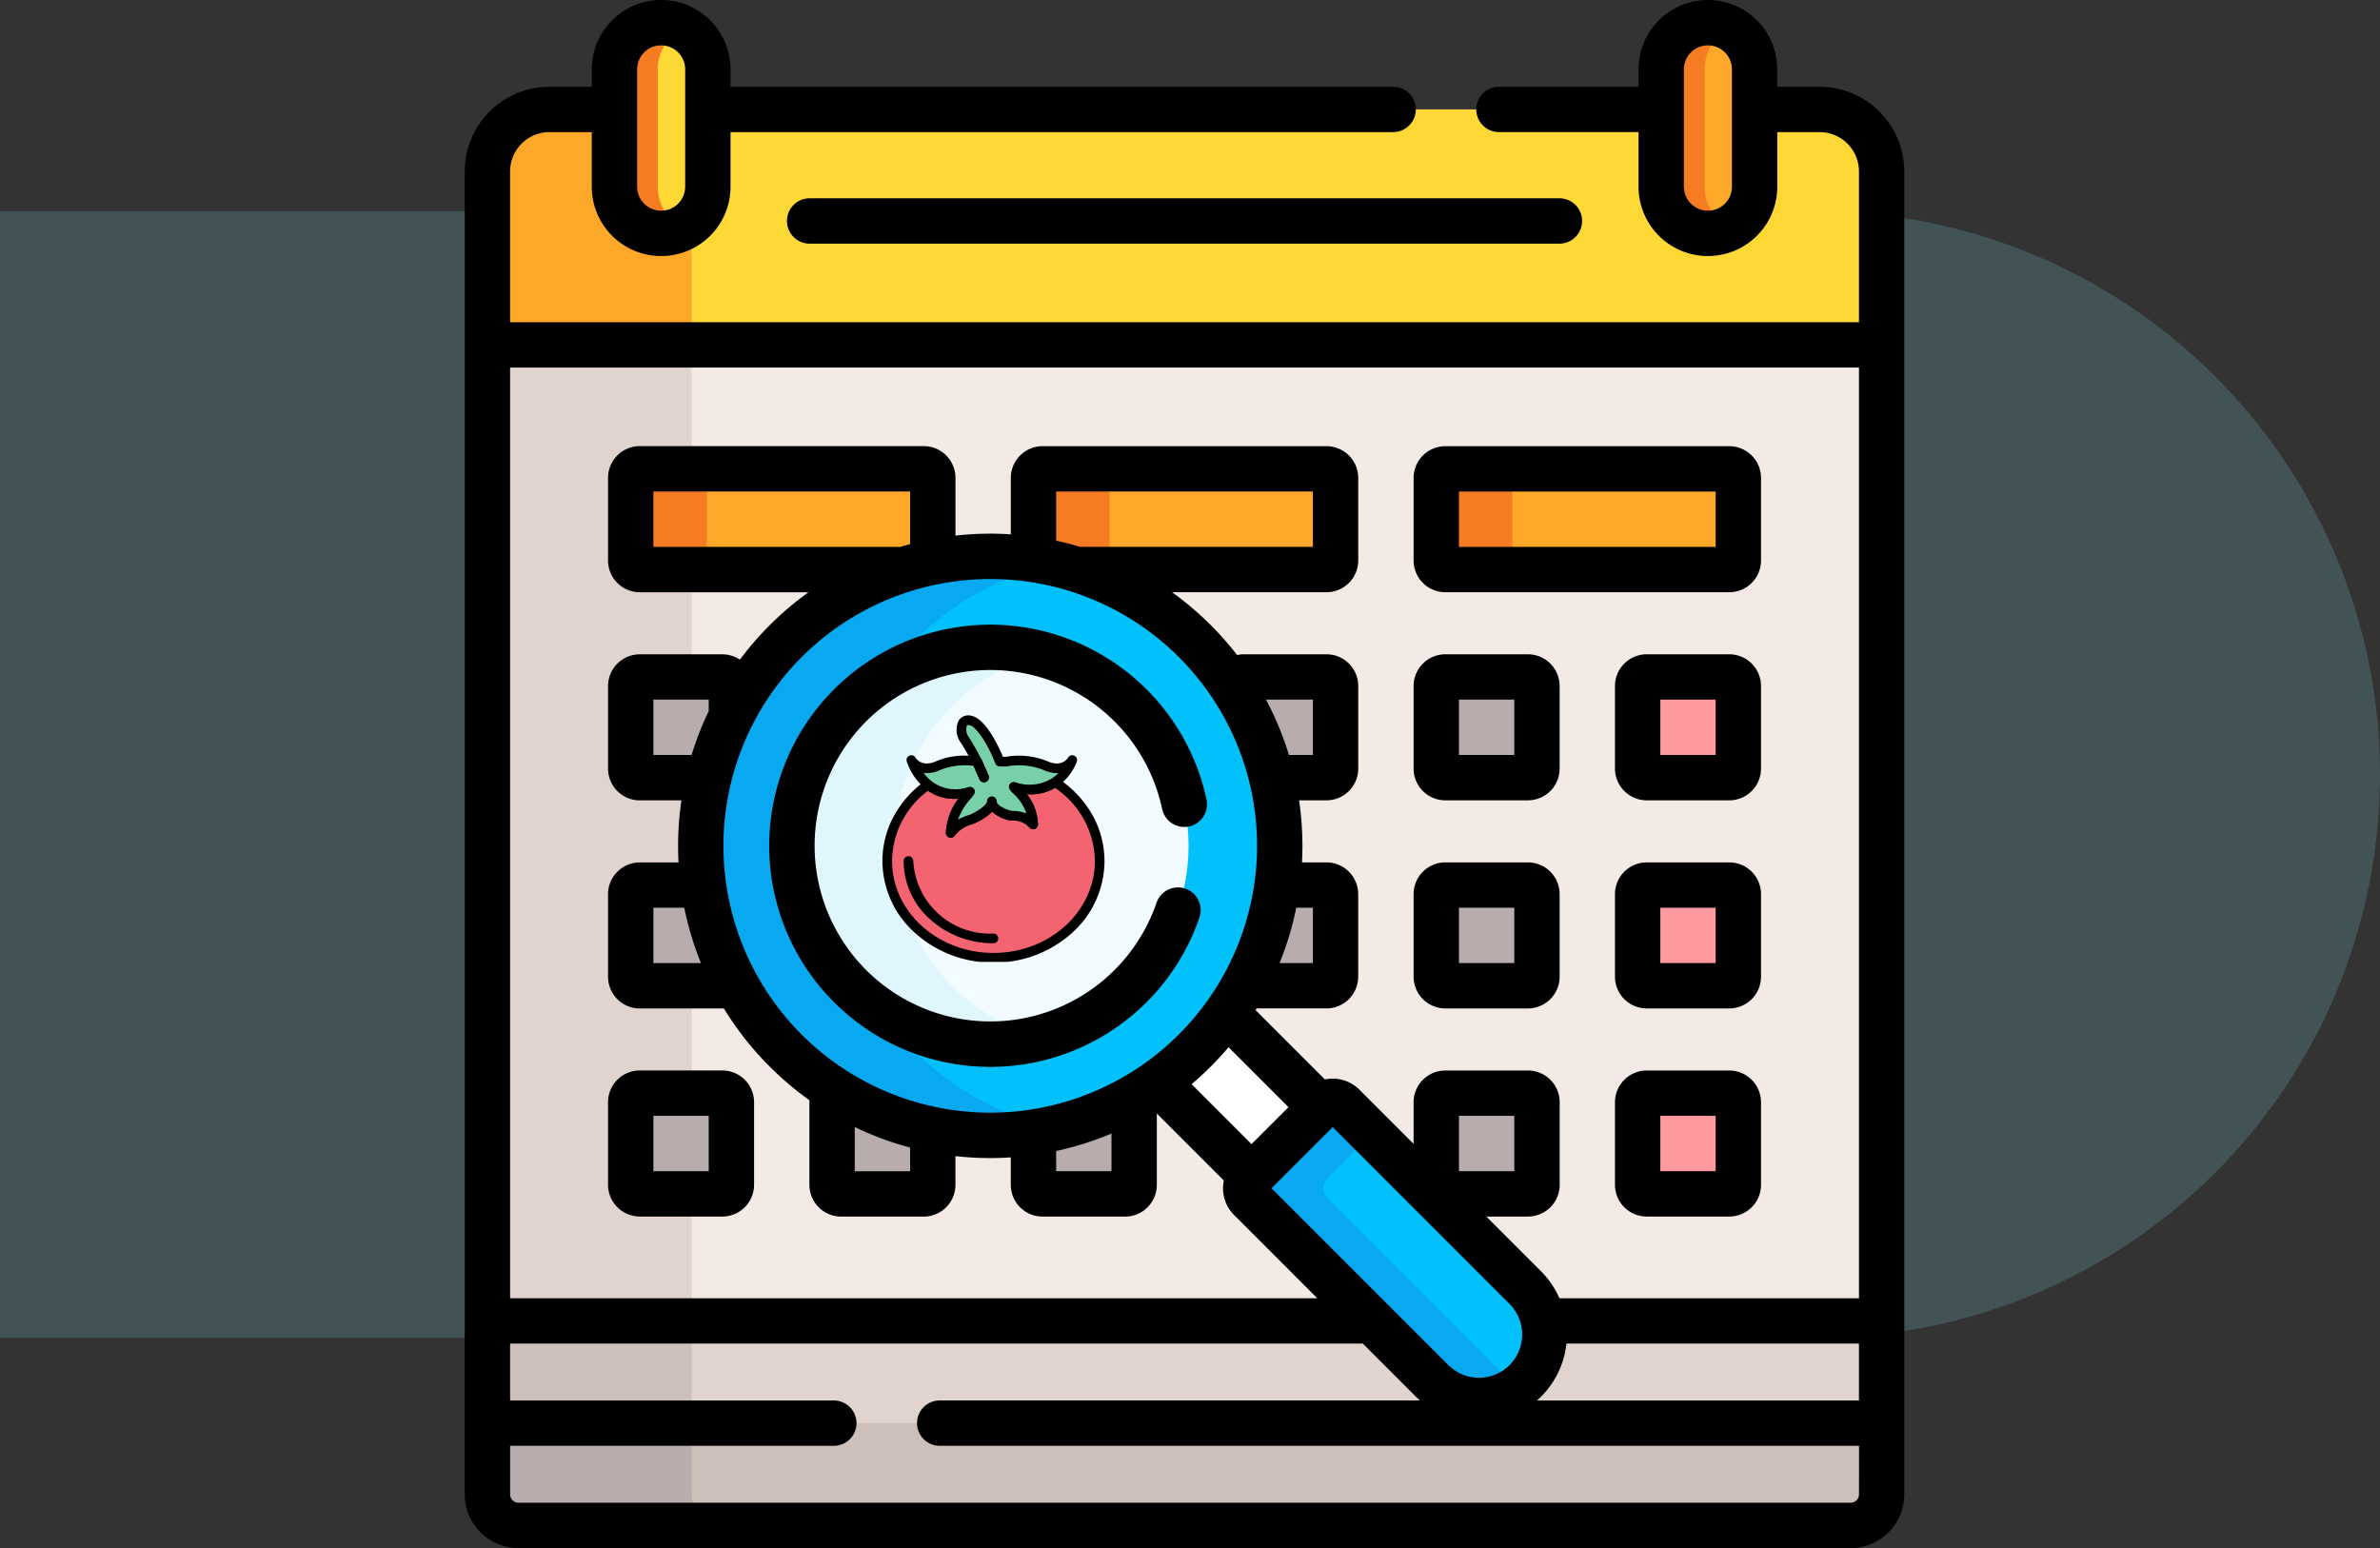 <svg xmlns="http://www.w3.org/2000/svg" xmlns:xlink="http://www.w3.org/1999/xlink" width="169" height="109.923" viewBox="0 0 169 109.923">
  <rect x="0" y="0" width="169" height="109.923" fill="#333333" stroke="none"/>
  <defs>
    <clipPath id="clip-path">
      <rect id="Rectángulo_45867" data-name="Rectángulo 45867" width="17.55" height="17.55" fill="none"/>
    </clipPath>
  </defs>
  <g id="Grupo_166230" data-name="Grupo 166230" transform="translate(1692.167 9984.642)">
    <g id="Grupo_166228" data-name="Grupo 166228">
      <g id="Grupo_163976" data-name="Grupo 163976" transform="translate(-1930.334 -12078.642)">
        <path id="Trazado_113613" data-name="Trazado 113613" d="M-22,0H107a40,40,0,0,1,0,80H-22Z" transform="translate(260.167 2109)" fill="rgba(121,210,220,0.2)"/>
        <g id="fecha-especial" transform="translate(253.235 2094)">
          <g id="Grupo_163958" data-name="Grupo 163958" transform="translate(19.542 1.61)">
            <g id="Grupo_163948" data-name="Grupo 163948" transform="translate(0)">
              <g id="Grupo_163929" data-name="Grupo 163929" transform="translate(0 6.16)">
                <path id="Trazado_232745" data-name="Trazado 232745" d="M120.035,36.193h-90.2a4.4,4.4,0,0,0-4.4,4.4v12.32h99V40.593A4.4,4.4,0,0,0,120.035,36.193Z" transform="translate(-25.433 -36.193)" fill="#fed935"/>
              </g>
              <g id="Grupo_163930" data-name="Grupo 163930" transform="translate(0 6.16)">
                <path id="Trazado_232746" data-name="Trazado 232746" d="M37.769,44.993a3.316,3.316,0,0,1-3.316-3.316V36.193h-4.62a4.4,4.4,0,0,0-4.4,4.4v12.32H39.939V44.181A3.3,3.3,0,0,1,37.769,44.993Z" transform="translate(-25.433 -36.193)" fill="#fda829"/>
              </g>
              <g id="Grupo_163931" data-name="Grupo 163931" transform="translate(0 99.228)">
                <path id="Trazado_232747" data-name="Trazado 232747" d="M25.433,469.684v5.275a2.2,2.2,0,0,0,2.2,2.2h94.6a2.2,2.2,0,0,0,2.2-2.2v-5.275Z" transform="translate(-25.433 -469.684)" fill="#cdbfba"/>
              </g>
              <g id="Grupo_163932" data-name="Grupo 163932" transform="translate(0 99.228)">
                <path id="Trazado_232748" data-name="Trazado 232748" d="M39.939,474.959v-5.275H25.433v5.275a2.2,2.2,0,0,0,2.2,2.2H42.139A2.2,2.2,0,0,1,39.939,474.959Z" transform="translate(-25.433 -469.684)" fill="#b9acac"/>
              </g>
              <g id="Grupo_163933" data-name="Grupo 163933" transform="translate(0 92.182)">
                <path id="Trazado_232749" data-name="Trazado 232749" d="M25.433,436.867h99v7.26h-99Z" transform="translate(-25.433 -436.867)" fill="#e1d3ce"/>
              </g>
              <path id="Trazado_232750" data-name="Trazado 232750" d="M25.433,436.867H39.939v7.26H25.433Z" transform="translate(-25.433 -344.685)" fill="#cdbfba"/>
              <path id="Trazado_232751" data-name="Trazado 232751" d="M25.433,114.073v69.3h62.82l-8.659-8.659a1.073,1.073,0,0,1,0-1.518l5.1-5.1a1.073,1.073,0,0,1,1.518,0l12.9,12.9a4.656,4.656,0,0,1,1.276,2.379h24.047v-69.3Z" transform="translate(-25.433 -91.193)" fill="#f3eae6"/>
              <g id="Grupo_163934" data-name="Grupo 163934" transform="translate(0 22.88)">
                <path id="Trazado_232752" data-name="Trazado 232752" d="M25.433,114.073H39.939v69.3H25.433Z" transform="translate(-25.433 -114.073)" fill="#e1d3ce"/>
              </g>
              <g id="Grupo_163942" data-name="Grupo 163942" transform="translate(10.175 31.681)">
                <path id="Trazado_232753" data-name="Trazado 232753" d="M94.266,161.683a.65.65,0,0,0,.012-.114v-5.862a.644.644,0,0,0-.644-.644H73.471a.644.644,0,0,0-.644.644v5.862a.644.644,0,0,0,.644.644H92.2A20.453,20.453,0,0,1,94.266,161.683Z" transform="translate(-72.827 -155.063)" fill="#fda829"/>
                <g id="Grupo_163935" data-name="Grupo 163935" transform="translate(0 0)">
                  <path id="Trazado_232754" data-name="Trazado 232754" d="M78.231,161.569v-5.862a.644.644,0,0,1,.644-.644h-5.4a.644.644,0,0,0-.644.644v5.862a.644.644,0,0,0,.644.644h5.4A.644.644,0,0,1,78.231,161.569Z" transform="translate(-72.827 -155.063)" fill="#f57c22"/>
                </g>
                <path id="Trazado_232755" data-name="Trazado 232755" d="M226.85,155.063H206.688a.644.644,0,0,0-.644.644v5.8a20.41,20.41,0,0,1,3.085.709h17.722a.644.644,0,0,0,.644-.644v-5.862a.644.644,0,0,0-.644-.644Z" transform="translate(-177.443 -155.063)" fill="#fda829"/>
                <path id="Trazado_232756" data-name="Trazado 232756" d="M209.128,162.213h2.964a.644.644,0,0,1-.644-.644v-5.862a.644.644,0,0,1,.644-.644h-5.4a.644.644,0,0,0-.644.644v5.8A20.43,20.43,0,0,1,209.128,162.213Z" transform="translate(-177.442 -155.063)" fill="#f57c22"/>
                <g id="Grupo_163936" data-name="Grupo 163936" transform="translate(57.201 0)">
                  <path id="Trazado_232757" data-name="Trazado 232757" d="M339.26,155.707v5.862a.644.644,0,0,0,.644.644h20.162a.644.644,0,0,0,.644-.644v-5.862a.644.644,0,0,0-.644-.644H339.9A.644.644,0,0,0,339.26,155.707Z" transform="translate(-339.26 -155.063)" fill="#fda829"/>
                </g>
                <g id="Grupo_163937" data-name="Grupo 163937" transform="translate(57.201 0)">
                  <path id="Trazado_232758" data-name="Trazado 232758" d="M344.664,161.569v-5.862a.644.644,0,0,1,.644-.644h-5.4a.644.644,0,0,0-.644.644v5.862a.644.644,0,0,0,.644.644h5.4A.644.644,0,0,1,344.664,161.569Z" transform="translate(-339.26 -155.063)" fill="#f57c22"/>
                </g>
                <path id="Trazado_232759" data-name="Trazado 232759" d="M79.977,226.674v-2.138a.644.644,0,0,0-.644-.644H73.471a.644.644,0,0,0-.644.644V230.4a.644.644,0,0,0,.644.644h4.906A20.417,20.417,0,0,1,79.977,226.674Z" transform="translate(-72.827 -209.115)" fill="#b9acac"/>
                <path id="Trazado_232760" data-name="Trazado 232760" d="M279.158,223.891H273.3a.644.644,0,0,0-.644.644v.351a20.433,20.433,0,0,1,2.611,6.155h3.895a.644.644,0,0,0,.644-.644v-5.862A.644.644,0,0,0,279.158,223.891Z" transform="translate(-229.751 -209.114)" fill="#b9acac"/>
                <path id="Trazado_232761" data-name="Trazado 232761" d="M345.766,231.042H339.9a.644.644,0,0,1-.644-.644v-5.862a.644.644,0,0,1,.644-.644h5.862a.644.644,0,0,1,.644.644V230.4A.644.644,0,0,1,345.766,231.042Z" transform="translate(-282.059 -209.115)" fill="#b9acac"/>
                <g id="Grupo_163938" data-name="Grupo 163938" transform="translate(71.502 14.777)">
                  <path id="Trazado_232762" data-name="Trazado 232762" d="M412.375,231.042h-5.862a.644.644,0,0,1-.644-.644v-5.862a.644.644,0,0,1,.644-.644h5.862a.644.644,0,0,1,.644.644V230.4A.644.644,0,0,1,412.375,231.042Z" transform="translate(-405.869 -223.892)" fill="#fe99a0"/>
                </g>
                <path id="Trazado_232763" data-name="Trazado 232763" d="M77.991,292.72h-4.52a.644.644,0,0,0-.644.644v5.862a.644.644,0,0,0,.644.644h5.862a.644.644,0,0,0,.644-.644v-.081A20.415,20.415,0,0,1,77.991,292.72Z" transform="translate(-72.827 -263.166)" fill="#b9acac"/>
                <path id="Trazado_232764" data-name="Trazado 232764" d="M281.461,292.72h-3.508a20.412,20.412,0,0,1-2.368,7.149h5.877a.644.644,0,0,0,.644-.644v-5.862A.644.644,0,0,0,281.461,292.72Z" transform="translate(-232.054 -263.166)" fill="#b9acac"/>
                <path id="Trazado_232765" data-name="Trazado 232765" d="M345.766,299.87H339.9a.644.644,0,0,1-.644-.644v-5.862a.644.644,0,0,1,.644-.644h5.862a.644.644,0,0,1,.644.644v5.862A.644.644,0,0,1,345.766,299.87Z" transform="translate(-282.059 -263.166)" fill="#b9acac"/>
                <g id="Grupo_163939" data-name="Grupo 163939" transform="translate(71.502 29.554)">
                  <path id="Trazado_232766" data-name="Trazado 232766" d="M412.375,299.87h-5.862a.644.644,0,0,1-.644-.644v-5.862a.644.644,0,0,1,.644-.644h5.862a.644.644,0,0,1,.644.644v5.862A.644.644,0,0,1,412.375,299.87Z" transform="translate(-405.869 -292.72)" fill="#fe99a0"/>
                </g>
                <g id="Grupo_163940" data-name="Grupo 163940" transform="translate(0 44.331)">
                  <path id="Trazado_232767" data-name="Trazado 232767" d="M79.333,368.7H73.471a.644.644,0,0,1-.644-.644v-5.862a.644.644,0,0,1,.644-.644h5.862a.644.644,0,0,1,.644.644v5.862A.644.644,0,0,1,79.333,368.7Z" transform="translate(-72.827 -361.549)" fill="#b9acac"/>
                  <path id="Trazado_232768" data-name="Trazado 232768" d="M139.992,361.589a.642.642,0,0,0-.557.635v5.862a.644.644,0,0,0,.644.644h5.862a.644.644,0,0,0,.644-.644v-3.918A20.421,20.421,0,0,1,139.992,361.589Z" transform="translate(-125.135 -361.58)" fill="#b9acac"/>
                  <path id="Trazado_232769" data-name="Trazado 232769" d="M206.044,365.507v3.74a.644.644,0,0,0,.644.644h5.862a.644.644,0,0,0,.644-.644v-5.862a.637.637,0,0,0-.087-.318A20.411,20.411,0,0,1,206.044,365.507Z" transform="translate(-177.443 -362.741)" fill="#b9acac"/>
                  <path id="Trazado_232770" data-name="Trazado 232770" d="M345.766,368.7H339.9a.644.644,0,0,1-.644-.644v-5.862a.644.644,0,0,1,.644-.644h5.862a.644.644,0,0,1,.644.644v5.862A.644.644,0,0,1,345.766,368.7Z" transform="translate(-282.059 -361.549)" fill="#b9acac"/>
                </g>
                <g id="Grupo_163941" data-name="Grupo 163941" transform="translate(71.502 44.331)">
                  <path id="Trazado_232771" data-name="Trazado 232771" d="M412.375,368.7h-5.862a.644.644,0,0,1-.644-.644v-5.862a.644.644,0,0,1,.644-.644h5.862a.644.644,0,0,1,.644.644v5.862A.644.644,0,0,1,412.375,368.7Z" transform="translate(-405.869 -361.549)" fill="#fe99a0"/>
                </g>
              </g>
              <g id="Grupo_163947" data-name="Grupo 163947" transform="translate(9.02)">
                <g id="Grupo_163943" data-name="Grupo 163943" transform="translate(0 0)">
                  <path id="Trazado_232772" data-name="Trazado 232772" d="M70.764,22.461a3.316,3.316,0,0,1-3.316-3.316V10.817a3.316,3.316,0,1,1,6.632,0v8.328A3.316,3.316,0,0,1,70.764,22.461Z" transform="translate(-67.448 -7.501)" fill="#fed935"/>
                </g>
                <g id="Grupo_163944" data-name="Grupo 163944" transform="translate(74.329 0)">
                  <path id="Trazado_232773" data-name="Trazado 232773" d="M416.976,22.461a3.316,3.316,0,0,1-3.316-3.316V10.817a3.316,3.316,0,1,1,6.632,0v8.328A3.316,3.316,0,0,1,416.976,22.461Z" transform="translate(-413.66 -7.501)" fill="#fda829"/>
                </g>
                <g id="Grupo_163945" data-name="Grupo 163945" transform="translate(74.329)">
                  <path id="Trazado_232774" data-name="Trazado 232774" d="M416.739,19.144V10.816a3.314,3.314,0,0,1,1.777-2.936,3.314,3.314,0,0,0-4.855,2.936v8.328a3.314,3.314,0,0,0,4.855,2.936A3.314,3.314,0,0,1,416.739,19.144Z" transform="translate(-413.66 -7.5)" fill="#f57c22"/>
                </g>
                <g id="Grupo_163946" data-name="Grupo 163946" transform="translate(0)">
                  <path id="Trazado_232775" data-name="Trazado 232775" d="M70.526,19.144V10.816A3.314,3.314,0,0,1,72.3,7.88a3.314,3.314,0,0,0-4.855,2.936v8.328A3.314,3.314,0,0,0,72.3,22.08,3.314,3.314,0,0,1,70.526,19.144Z" transform="translate(-67.448 -7.5)" fill="#f57c22"/>
                </g>
              </g>
            </g>
            <g id="Grupo_163957" data-name="Grupo 163957" transform="translate(6.629 29.381)">
              <g id="Grupo_163949" data-name="Grupo 163949" transform="translate(40.796 40.787)">
                <path id="Trazado_232776" data-name="Trazado 232776" d="M258.217,341.317l-6.988-6.988a20.514,20.514,0,0,1-4.9,4.9l6.989,6.989Z" transform="translate(-246.329 -334.329)" fill="#fff"/>
              </g>
              <g id="Grupo_163950" data-name="Grupo 163950">
                <circle id="Elipse_6948" data-name="Elipse 6948" cx="20.556" cy="20.556" r="20.556" transform="translate(0 29.066) rotate(-45)" fill="#01c0fa"/>
              </g>
              <path id="Trazado_232777" data-name="Trazado 232777" d="M108.846,216.346a14.085,14.085,0,0,1,0-23.58,20.572,20.572,0,0,1,12.273-8.257,20.556,20.556,0,1,0,0,40.094A20.572,20.572,0,0,1,108.846,216.346Z" transform="translate(-87.479 -175.488)" fill="#08a9f1"/>
              <g id="Grupo_163956" data-name="Grupo 163956" transform="translate(9.145 9.145)">
                <g id="Grupo_163951" data-name="Grupo 163951">
                  <circle id="Elipse_6949" data-name="Elipse 6949" cx="14.089" cy="14.089" r="14.089" transform="translate(0 19.922) rotate(-45)" fill="#f2fbff"/>
                </g>
                <g id="Grupo_163952" data-name="Grupo 163952" transform="translate(5.844 5.835)">
                  <path id="Trazado_232778" data-name="Trazado 232778" d="M133.4,228.212A14.093,14.093,0,0,1,143.849,214.6a14.089,14.089,0,1,0,0,27.225A14.093,14.093,0,0,1,133.4,228.212Z" transform="translate(-126.123 -214.123)" fill="#dff6fd"/>
                </g>
                <g id="g165" transform="translate(11.385 10.612)">
                  <g id="g167" transform="translate(0)">
                    <g id="Grupo_163975" data-name="Grupo 163975">
                      <g id="Grupo_163974" data-name="Grupo 163974" clip-path="url(#clip-path)">
                        <g id="g169" transform="translate(0.891 0.052)">
                          <g id="g175" transform="translate(0.343 4.74)">
                            <g id="path177">
                              <g id="Grupo_163962" data-name="Grupo 163962">
                                <path id="Trazado_232794" data-name="Trazado 232794" d="M376.774,421.37c0,3.794-3.376,6.87-7.541,6.87s-7.541-3.076-7.541-6.87a6.661,6.661,0,0,1,2.9-5.415,3.1,3.1,0,0,0,2.975.495,4.955,4.955,0,0,0-1.376,2.924,2.693,2.693,0,0,1,1.478-.967c.241-.086,1.449-.682,1.449-1.279h0c0,.6.908.892,1.149.978.349.125,1.125-.1,1.778.666a3.979,3.979,0,0,0-1.376-2.667,3.351,3.351,0,0,0,2.935-.332,6.7,6.7,0,0,1,3.168,5.6" transform="translate(-361.692 -415.773)" fill="#f46370"/>
                              </g>
                            </g>
                          </g>
                          <g id="g179" transform="translate(0 4.397)">
                            <g id="path181">
                              <g id="Grupo_163963" data-name="Grupo 163963">
                                <path id="Trazado_232795" data-name="Trazado 232795" d="M362.406,421.755a8.22,8.22,0,0,1-5.563-2.1,6.871,6.871,0,0,1-2.321-5.111,6.648,6.648,0,0,1,.83-3.225,7.459,7.459,0,0,1,2.214-2.469.343.343,0,0,1,.416.014,2.791,2.791,0,0,0,2.665.43.343.343,0,0,1,.407.469,1.587,1.587,0,0,1-.251.343,4.473,4.473,0,0,0-.92,1.516,2.855,2.855,0,0,1,.716-.32l.128-.043a3.861,3.861,0,0,0,.733-.405c.361-.255.489-.456.489-.551a.343.343,0,0,1,.343-.343h0a.343.343,0,0,1,.343.343c0,.123.115.371.888.644l.034.012a1.411,1.411,0,0,0,.277.032,2.629,2.629,0,0,1,.906.181,3.293,3.293,0,0,0-.919-1.4,1.254,1.254,0,0,1-.29-.352.343.343,0,0,1,.407-.469,3.047,3.047,0,0,0,2.648-.285.343.343,0,0,1,.38,0,7.519,7.519,0,0,1,2.413,2.516,6.743,6.743,0,0,1,.911,3.369,6.871,6.871,0,0,1-2.321,5.111A8.22,8.22,0,0,1,362.406,421.755Zm-4.643-12.2a6.263,6.263,0,0,0-2.555,4.988c0,3.6,3.229,6.527,7.2,6.527s7.2-2.928,7.2-6.527a6.357,6.357,0,0,0-2.831-5.188,3.4,3.4,0,0,1-2,.438,3.635,3.635,0,0,1,.792,2.136.343.343,0,0,1-.6.239,1.447,1.447,0,0,0-1.167-.495,1.7,1.7,0,0,1-.466-.07l-.031-.011a2.84,2.84,0,0,1-1-.552,2.8,2.8,0,0,1-.437.373,4.522,4.522,0,0,1-.9.491c-.049.017-.1.033-.147.049a2.254,2.254,0,0,0-1.185.817.343.343,0,0,1-.6-.239,4.366,4.366,0,0,1,.889-2.41,3.529,3.529,0,0,1-1-.065A3.171,3.171,0,0,1,357.763,409.555Z" transform="translate(-354.522 -408.603)"/>
                              </g>
                            </g>
                          </g>
                          <g id="g183" transform="translate(6.832 3.533)">
                            <g id="path185">
                              <g id="Grupo_163964" data-name="Grupo 163964">
                                <path id="Trazado_232796" data-name="Trazado 232796" d="M497.821,391.4l-.38-.871h0c.113.255.282.639.378.871" transform="translate(-497.441 -390.533)" fill="#ff3939"/>
                              </g>
                            </g>
                          </g>
                          <g id="g187" transform="translate(6.489 3.19)">
                            <g id="path189">
                              <g id="Grupo_163965" data-name="Grupo 163965">
                                <path id="Trazado_232797" data-name="Trazado 232797" d="M490.993,384.919a.343.343,0,0,1-.314-.206l-.38-.871a.344.344,0,0,1,.63-.276c.178.4.306.7.381.879a.343.343,0,0,1-.317.474Z" transform="translate(-490.271 -383.363)"/>
                              </g>
                            </g>
                          </g>
                          <g id="g191" transform="translate(2.058 0.342)">
                            <g id="path193">
                              <g id="Grupo_163966" data-name="Grupo 163966">
                                <path id="Trazado_232798" data-name="Trazado 232798" d="M402.34,326.982l-.1-.224.1.224c.113.255.282.639.378.871Zm4.748.032a5.023,5.023,0,0,0-2.785-.284h-.464c-.451-1.17-1.335-2.785-2.091-2.925s-.781.8-.381,1.4a17.251,17.251,0,0,1,.861,1.522,5.009,5.009,0,0,0-2.759.289,1.4,1.4,0,0,1-1.9-.4,4.023,4.023,0,0,0,1.185,1.753,3.1,3.1,0,0,0,2.975.495,4.954,4.954,0,0,0-1.376,2.924,2.693,2.693,0,0,1,1.478-.967c.241-.086,1.449-.682,1.449-1.279h0c0,.6.908.892,1.149.978.349.125,1.125-.1,1.778.666a3.979,3.979,0,0,0-1.376-2.667,3.351,3.351,0,0,0,2.935-.332,3.452,3.452,0,0,0,1.226-1.571,1.4,1.4,0,0,1-1.9.4" transform="translate(-397.565 -323.791)" fill="#78d0a9"/>
                              </g>
                            </g>
                          </g>
                          <g id="g195" transform="translate(1.715)">
                            <g id="path197">
                              <g id="Grupo_163967" data-name="Grupo 163967">
                                <path id="Trazado_232799" data-name="Trazado 232799" d="M393.52,325.312a.343.343,0,0,1-.342-.36,4.366,4.366,0,0,1,.889-2.41,3.535,3.535,0,0,1-1-.065,3.2,3.2,0,0,1-1.363-.661,4.366,4.366,0,0,1-1.3-1.919.343.343,0,0,1,.623-.274c.044.074.463.707,1.469.258a5.07,5.07,0,0,1,2.294-.389c-.21-.386-.393-.7-.541-.918a1.545,1.545,0,0,1-.152-1.593.821.821,0,0,1,.88-.332c1.039.192,1.964,2.207,2.26,2.919h.2a5.334,5.334,0,0,1,2.959.314c1.006.449,1.424-.185,1.469-.259a.343.343,0,0,1,.619.285,3.794,3.794,0,0,1-1.357,1.744,3.373,3.373,0,0,1-2.2.564,3.635,3.635,0,0,1,.792,2.136.343.343,0,0,1-.6.239,1.447,1.447,0,0,0-1.167-.495,1.7,1.7,0,0,1-.466-.07l-.031-.011a2.841,2.841,0,0,1-1-.552,2.8,2.8,0,0,1-.437.373,4.524,4.524,0,0,1-.9.491c-.049.017-.1.033-.147.049a2.255,2.255,0,0,0-1.185.817A.343.343,0,0,1,393.52,325.312ZM394.9,321.7a.343.343,0,0,1,.313.482,1.586,1.586,0,0,1-.251.343,4.473,4.473,0,0,0-.92,1.515,2.857,2.857,0,0,1,.716-.32l.128-.043a3.863,3.863,0,0,0,.733-.405c.361-.255.489-.456.489-.551a.343.343,0,0,1,.343-.343h0a.343.343,0,0,1,.343.343c0,.123.115.371.888.644l.034.012a1.411,1.411,0,0,0,.277.032,2.631,2.631,0,0,1,.906.18,3.293,3.293,0,0,0-.919-1.4,1.254,1.254,0,0,1-.29-.352.343.343,0,0,1,.407-.469,3.048,3.048,0,0,0,2.648-.285,2.77,2.77,0,0,0,.427-.361,2.238,2.238,0,0,1-1.051-.217h0a4.714,4.714,0,0,0-2.573-.262.348.348,0,0,1-.072.008h-.464a.343.343,0,0,1-.32-.22c-.543-1.408-1.365-2.624-1.834-2.711-.142-.026-.17.017-.183.035a.922.922,0,0,0,.149.836,16.9,16.9,0,0,1,.881,1.555.35.35,0,0,1,.016.035l.007.014.1.226c.122.275.287.651.381.879a.343.343,0,0,1-.631.268l-.38-.871h0l-.037-.085a4.619,4.619,0,0,0-2.38.293,2.158,2.158,0,0,1-1.181.2,3.185,3.185,0,0,0,.541.574,2.79,2.79,0,0,0,2.665.43A.342.342,0,0,1,394.9,321.7Z" transform="translate(-390.394 -316.629)"/>
                              </g>
                            </g>
                          </g>
                          <g id="g199" transform="translate(6.735 3.309)">
                            <g id="path201">
                              <g id="Grupo_163968" data-name="Grupo 163968">
                                <path id="Trazado_232800" data-name="Trazado 232800" d="M495.882,386.946l-.38-.871-.1-.224.1.224c.113.255.282.639.378.871" transform="translate(-495.405 -385.851)" fill="#79ff3b"/>
                              </g>
                            </g>
                          </g>
                          <g id="g203" transform="translate(6.392 2.966)">
                            <g id="path205">
                              <g id="Grupo_163969" data-name="Grupo 163969">
                                <path id="Trazado_232801" data-name="Trazado 232801" d="M489.053,380.46a.343.343,0,0,1-.314-.206l-.477-1.1a.343.343,0,0,1,.627-.278l.1.226c.177.4.306.7.381.879a.343.343,0,0,1-.317.474Z" transform="translate(-488.233 -378.679)"/>
                              </g>
                            </g>
                          </g>
                          <g id="g207" transform="translate(1.508 9.994)">
                            <g id="path209">
                              <g id="Grupo_163970" data-name="Grupo 163970">
                                <path id="Trazado_232802" data-name="Trazado 232802" d="M392.447,531.874a6.644,6.644,0,0,1-4.5-1.7,5.565,5.565,0,0,1-1.879-4.14.343.343,0,1,1,.686,0,5.448,5.448,0,0,0,5.69,5.153.343.343,0,0,1,0,.686Z" transform="translate(-386.071 -525.693)"/>
                              </g>
                            </g>
                          </g>
                          <g id="g211" transform="translate(9.3 15.682)">
                            <g id="path213" transform="translate(0 0)">
                              <g id="Grupo_163971" data-name="Grupo 163971">
                                <path id="Trazado_232803" data-name="Trazado 232803" d="M549.061,644.68" transform="translate(-549.061 -644.68)" fill="none" stroke="#000" stroke-linecap="round" stroke-linejoin="round" stroke-width="26.667"/>
                              </g>
                            </g>
                          </g>
                          <g id="g215" transform="translate(6.735 3.309)">
                            <g id="path217">
                              <g id="Grupo_163972" data-name="Grupo 163972">
                                <path id="Trazado_232804" data-name="Trazado 232804" d="M495.882,386.946l-.38-.871-.1-.224.1.224c.113.255.282.639.378.871" transform="translate(-495.405 -385.851)" fill="#79ff3b"/>
                              </g>
                            </g>
                          </g>
                          <g id="g219" transform="translate(6.392 2.966)">
                            <g id="path221">
                              <g id="Grupo_163973" data-name="Grupo 163973">
                                <path id="Trazado_232805" data-name="Trazado 232805" d="M489.053,380.46a.343.343,0,0,1-.314-.206l-.477-1.1a.343.343,0,0,1,.627-.278l.1.226c.177.4.306.7.381.879a.343.343,0,0,1-.317.474Z" transform="translate(-488.233 -378.679)"/>
                              </g>
                            </g>
                          </g>
                        </g>
                      </g>
                    </g>
                  </g>
                </g>
              </g>
            </g>
          </g>
          <g id="Grupo_163959" data-name="Grupo 163959" transform="translate(73.389 78.2)">
            <path id="Trazado_232781" data-name="Trazado 232781" d="M296.072,384.072a4.68,4.68,0,0,1-6.619,0l-12.9-12.9a1.073,1.073,0,0,1,0-1.518l5.1-5.1a1.073,1.073,0,0,1,1.518,0l12.9,12.9A4.68,4.68,0,0,1,296.072,384.072Z" transform="translate(-276.239 -364.239)" fill="#01c0fa"/>
          </g>
          <g id="Grupo_163960" data-name="Grupo 163960" transform="translate(73.389 78.2)">
            <path id="Trazado_232782" data-name="Trazado 232782" d="M294.984,384.072l-12.9-12.9a1.073,1.073,0,0,1,0-1.518l3.094-3.094-2.006-2.006a1.073,1.073,0,0,0-1.518,0l-5.1,5.1a1.073,1.073,0,0,0,0,1.518l12.9,12.9a4.677,4.677,0,0,0,6.075.46A4.7,4.7,0,0,1,294.984,384.072Z" transform="translate(-276.239 -364.24)" fill="#08a9f1"/>
          </g>
          <g id="Grupo_163961" data-name="Grupo 163961" transform="translate(17.932 0)">
            <path id="Trazado_232783" data-name="Trazado 232783" d="M114.144,6.16h-3.01V4.926a4.926,4.926,0,1,0-9.853,0V6.16h-9.91a1.61,1.61,0,0,0,0,3.22h9.91v3.874a4.926,4.926,0,1,0,9.853,0V9.381h3.01a2.793,2.793,0,0,1,2.79,2.79v10.71H21.153V12.171a2.793,2.793,0,0,1,2.79-2.79h3.01v3.874a4.926,4.926,0,0,0,9.853,0V9.381H83.857a1.61,1.61,0,0,0,0-3.22H36.805V4.926a4.926,4.926,0,0,0-9.853,0V6.16h-3.01a6.017,6.017,0,0,0-6.01,6.01v93.942a3.815,3.815,0,0,0,3.81,3.81h94.6a3.815,3.815,0,0,0,3.81-3.81V12.171a6.017,6.017,0,0,0-6.01-6.01Zm-6.23,7.094a1.706,1.706,0,0,1-3.412,0V4.926a1.706,1.706,0,0,1,3.412,0ZM30.173,4.926a1.706,1.706,0,0,1,3.412,0v8.328a1.706,1.706,0,0,1-3.412,0Zm86.762,101.186a.591.591,0,0,1-.59.59h-94.6a.59.59,0,0,1-.59-.59v-3.45H44.139a1.61,1.61,0,1,0,0-3.22H21.153V95.4H81.7l3.768,3.768c.094.094.192.184.291.272h-34.1a1.61,1.61,0,1,0,0,3.22h65.281ZM55.249,79.006A18.946,18.946,0,1,1,74.195,60.06,18.967,18.967,0,0,1,55.249,79.006Zm8.609,1.48v2.676h-3.93V81.727A21.964,21.964,0,0,0,63.858,80.486Zm-14.3,1v1.678h-3.93V80.027A22.009,22.009,0,0,0,49.558,81.484Zm-.69-42.653H31.328V34.9h18.23v3.734Q49.211,38.727,48.868,38.831Zm11.061-.439V34.9h18.23v3.93H61.63Q60.792,38.579,59.928,38.392ZM72.171,74.359l4.255,4.255L73.8,81.237l-4.255-4.255A22.361,22.361,0,0,0,72.171,74.359Zm7.392,5.673,12.52,12.52a3.07,3.07,0,1,1-4.341,4.341l-12.52-12.52Zm37.372,19.41H94.069c.1-.088.2-.177.291-.272a6.259,6.259,0,0,0,1.8-3.768h20.773v4.04Zm0-7.26H95.664a6.254,6.254,0,0,0-1.3-1.907l-3.893-3.893h2.958a2.257,2.257,0,0,0,2.254-2.254V78.266a2.257,2.257,0,0,0-2.254-2.254H87.563a2.257,2.257,0,0,0-2.254,2.254v2.958L81.46,77.375a2.667,2.667,0,0,0-1.9-.786,2.706,2.706,0,0,0-.55.057l-4.923-4.923c.025-.04.05-.079.074-.119h4.961a2.257,2.257,0,0,0,2.254-2.254V63.489a2.257,2.257,0,0,0-2.254-2.254H77.384q.031-.584.031-1.175a22.223,22.223,0,0,0-.236-3.232h1.946a2.257,2.257,0,0,0,2.254-2.254V48.712a2.257,2.257,0,0,0-2.254-2.254H73.262a2.238,2.238,0,0,0-.482.055,22.354,22.354,0,0,0-4.623-4.462H79.124A2.257,2.257,0,0,0,81.378,39.8V33.935a2.257,2.257,0,0,0-2.254-2.254H58.962a2.257,2.257,0,0,0-2.254,2.254v4.007c-.483-.032-.969-.049-1.459-.049a22.308,22.308,0,0,0-2.471.138v-4.1a2.257,2.257,0,0,0-2.254-2.254H30.362a2.257,2.257,0,0,0-2.254,2.254V39.8a2.257,2.257,0,0,0,2.254,2.254H42.339a22.352,22.352,0,0,0-4.869,4.785,2.239,2.239,0,0,0-1.246-.378H30.362a2.257,2.257,0,0,0-2.254,2.254v5.862a2.257,2.257,0,0,0,2.254,2.254h2.957a22.253,22.253,0,0,0-.236,3.232q0,.591.031,1.175H30.362a2.257,2.257,0,0,0-2.254,2.254v5.862a2.257,2.257,0,0,0,2.254,2.254h5.862c.036,0,.071,0,.106-.005a22.344,22.344,0,0,0,6.085,6.524c0,.047-.008.094-.008.143v5.862a2.257,2.257,0,0,0,2.254,2.254h5.862a2.257,2.257,0,0,0,2.254-2.254v-2.04a22.308,22.308,0,0,0,2.471.138c.49,0,.977-.018,1.459-.049v1.951a2.257,2.257,0,0,0,2.254,2.254h5.862a2.257,2.257,0,0,0,2.254-2.254V79.066l4.757,4.757a2.707,2.707,0,0,0-.057.55,2.667,2.667,0,0,0,.786,1.9l5.911,5.911H21.153V26.1h95.782V92.182Zm-28.405-9.02v-3.93h3.93v3.93ZM76.457,53.608a22.033,22.033,0,0,0-1.628-3.93h3.33v3.93Zm.52,10.847h1.182v3.93H75.791a21.977,21.977,0,0,0,1.186-3.93ZM34.041,53.608H31.328v-3.93h3.93v.81A22.011,22.011,0,0,0,34.041,53.608Zm.665,14.777H31.328v-3.93h2.193a21.959,21.959,0,0,0,1.186,3.93Z" transform="translate(-17.932 0)"/>
            <path id="Trazado_232784" data-name="Trazado 232784" d="M334.015,157.934h20.162a2.257,2.257,0,0,0,2.254-2.254v-5.862a2.257,2.257,0,0,0-2.254-2.254H334.015a2.257,2.257,0,0,0-2.254,2.254v5.862A2.257,2.257,0,0,0,334.015,157.934Zm.966-7.15h18.23v3.93h-18.23Z" transform="translate(-264.384 -115.882)"/>
            <path id="Trazado_232785" data-name="Trazado 232785" d="M334.015,226.762h5.862a2.257,2.257,0,0,0,2.254-2.254v-5.862a2.257,2.257,0,0,0-2.254-2.254h-5.862a2.257,2.257,0,0,0-2.254,2.254v5.862A2.257,2.257,0,0,0,334.015,226.762Zm.966-7.15h3.93v3.93h-3.93Z" transform="translate(-264.384 -169.933)"/>
            <path id="Trazado_232786" data-name="Trazado 232786" d="M334.015,295.59h5.862a2.257,2.257,0,0,0,2.254-2.254v-5.862a2.257,2.257,0,0,0-2.254-2.254h-5.862a2.257,2.257,0,0,0-2.254,2.254v5.862A2.257,2.257,0,0,0,334.015,295.59Zm.966-7.15h3.93v3.93h-3.93Z" transform="translate(-264.384 -223.985)"/>
            <path id="Trazado_232787" data-name="Trazado 232787" d="M67.581,364.42h5.862a2.257,2.257,0,0,0,2.254-2.254V356.3a2.257,2.257,0,0,0-2.254-2.254H67.581a2.257,2.257,0,0,0-2.254,2.254v5.862a2.257,2.257,0,0,0,2.254,2.254Zm.966-7.15h3.93v3.93h-3.93Z" transform="translate(-55.152 -278.037)"/>
            <path id="Trazado_232788" data-name="Trazado 232788" d="M406.484,216.392h-5.862a2.257,2.257,0,0,0-2.254,2.254v5.862a2.257,2.257,0,0,0,2.254,2.254h5.862a2.257,2.257,0,0,0,2.254-2.254v-5.862A2.257,2.257,0,0,0,406.484,216.392Zm-.966,7.15h-3.93v-3.93h3.93Z" transform="translate(-316.691 -169.934)"/>
            <path id="Trazado_232789" data-name="Trazado 232789" d="M406.484,285.22h-5.862a2.257,2.257,0,0,0-2.254,2.254v5.862a2.257,2.257,0,0,0,2.254,2.254h5.862a2.257,2.257,0,0,0,2.254-2.254v-5.862A2.257,2.257,0,0,0,406.484,285.22Zm-.966,7.15h-3.93v-3.93h3.93Z" transform="translate(-316.691 -223.985)"/>
            <path id="Trazado_232790" data-name="Trazado 232790" d="M406.484,354.048h-5.862a2.257,2.257,0,0,0-2.254,2.254v5.862a2.257,2.257,0,0,0,2.254,2.254h5.862a2.257,2.257,0,0,0,2.254-2.254V356.3A2.257,2.257,0,0,0,406.484,354.048Zm-.966,7.15h-3.93v-3.93h3.93Z" transform="translate(-316.691 -278.036)"/>
            <path id="Trazado_232791" data-name="Trazado 232791" d="M124.506,67.193a1.61,1.61,0,0,0,1.61,1.61h53.241a1.61,1.61,0,1,0,0-3.22H126.116A1.61,1.61,0,0,0,124.506,67.193Z" transform="translate(-101.625 -51.503)"/>
            <path id="Trazado_232792" data-name="Trazado 232792" d="M149.176,227.407a1.61,1.61,0,1,0-3.047-1.043,12.477,12.477,0,1,1,.4-6.657,1.61,1.61,0,1,0,3.15-.672,15.7,15.7,0,1,0-.5,8.372Z" transform="translate(-97.006 -162.263)"/>
          </g>
        </g>
      </g>
    </g>
  </g>
</svg>
